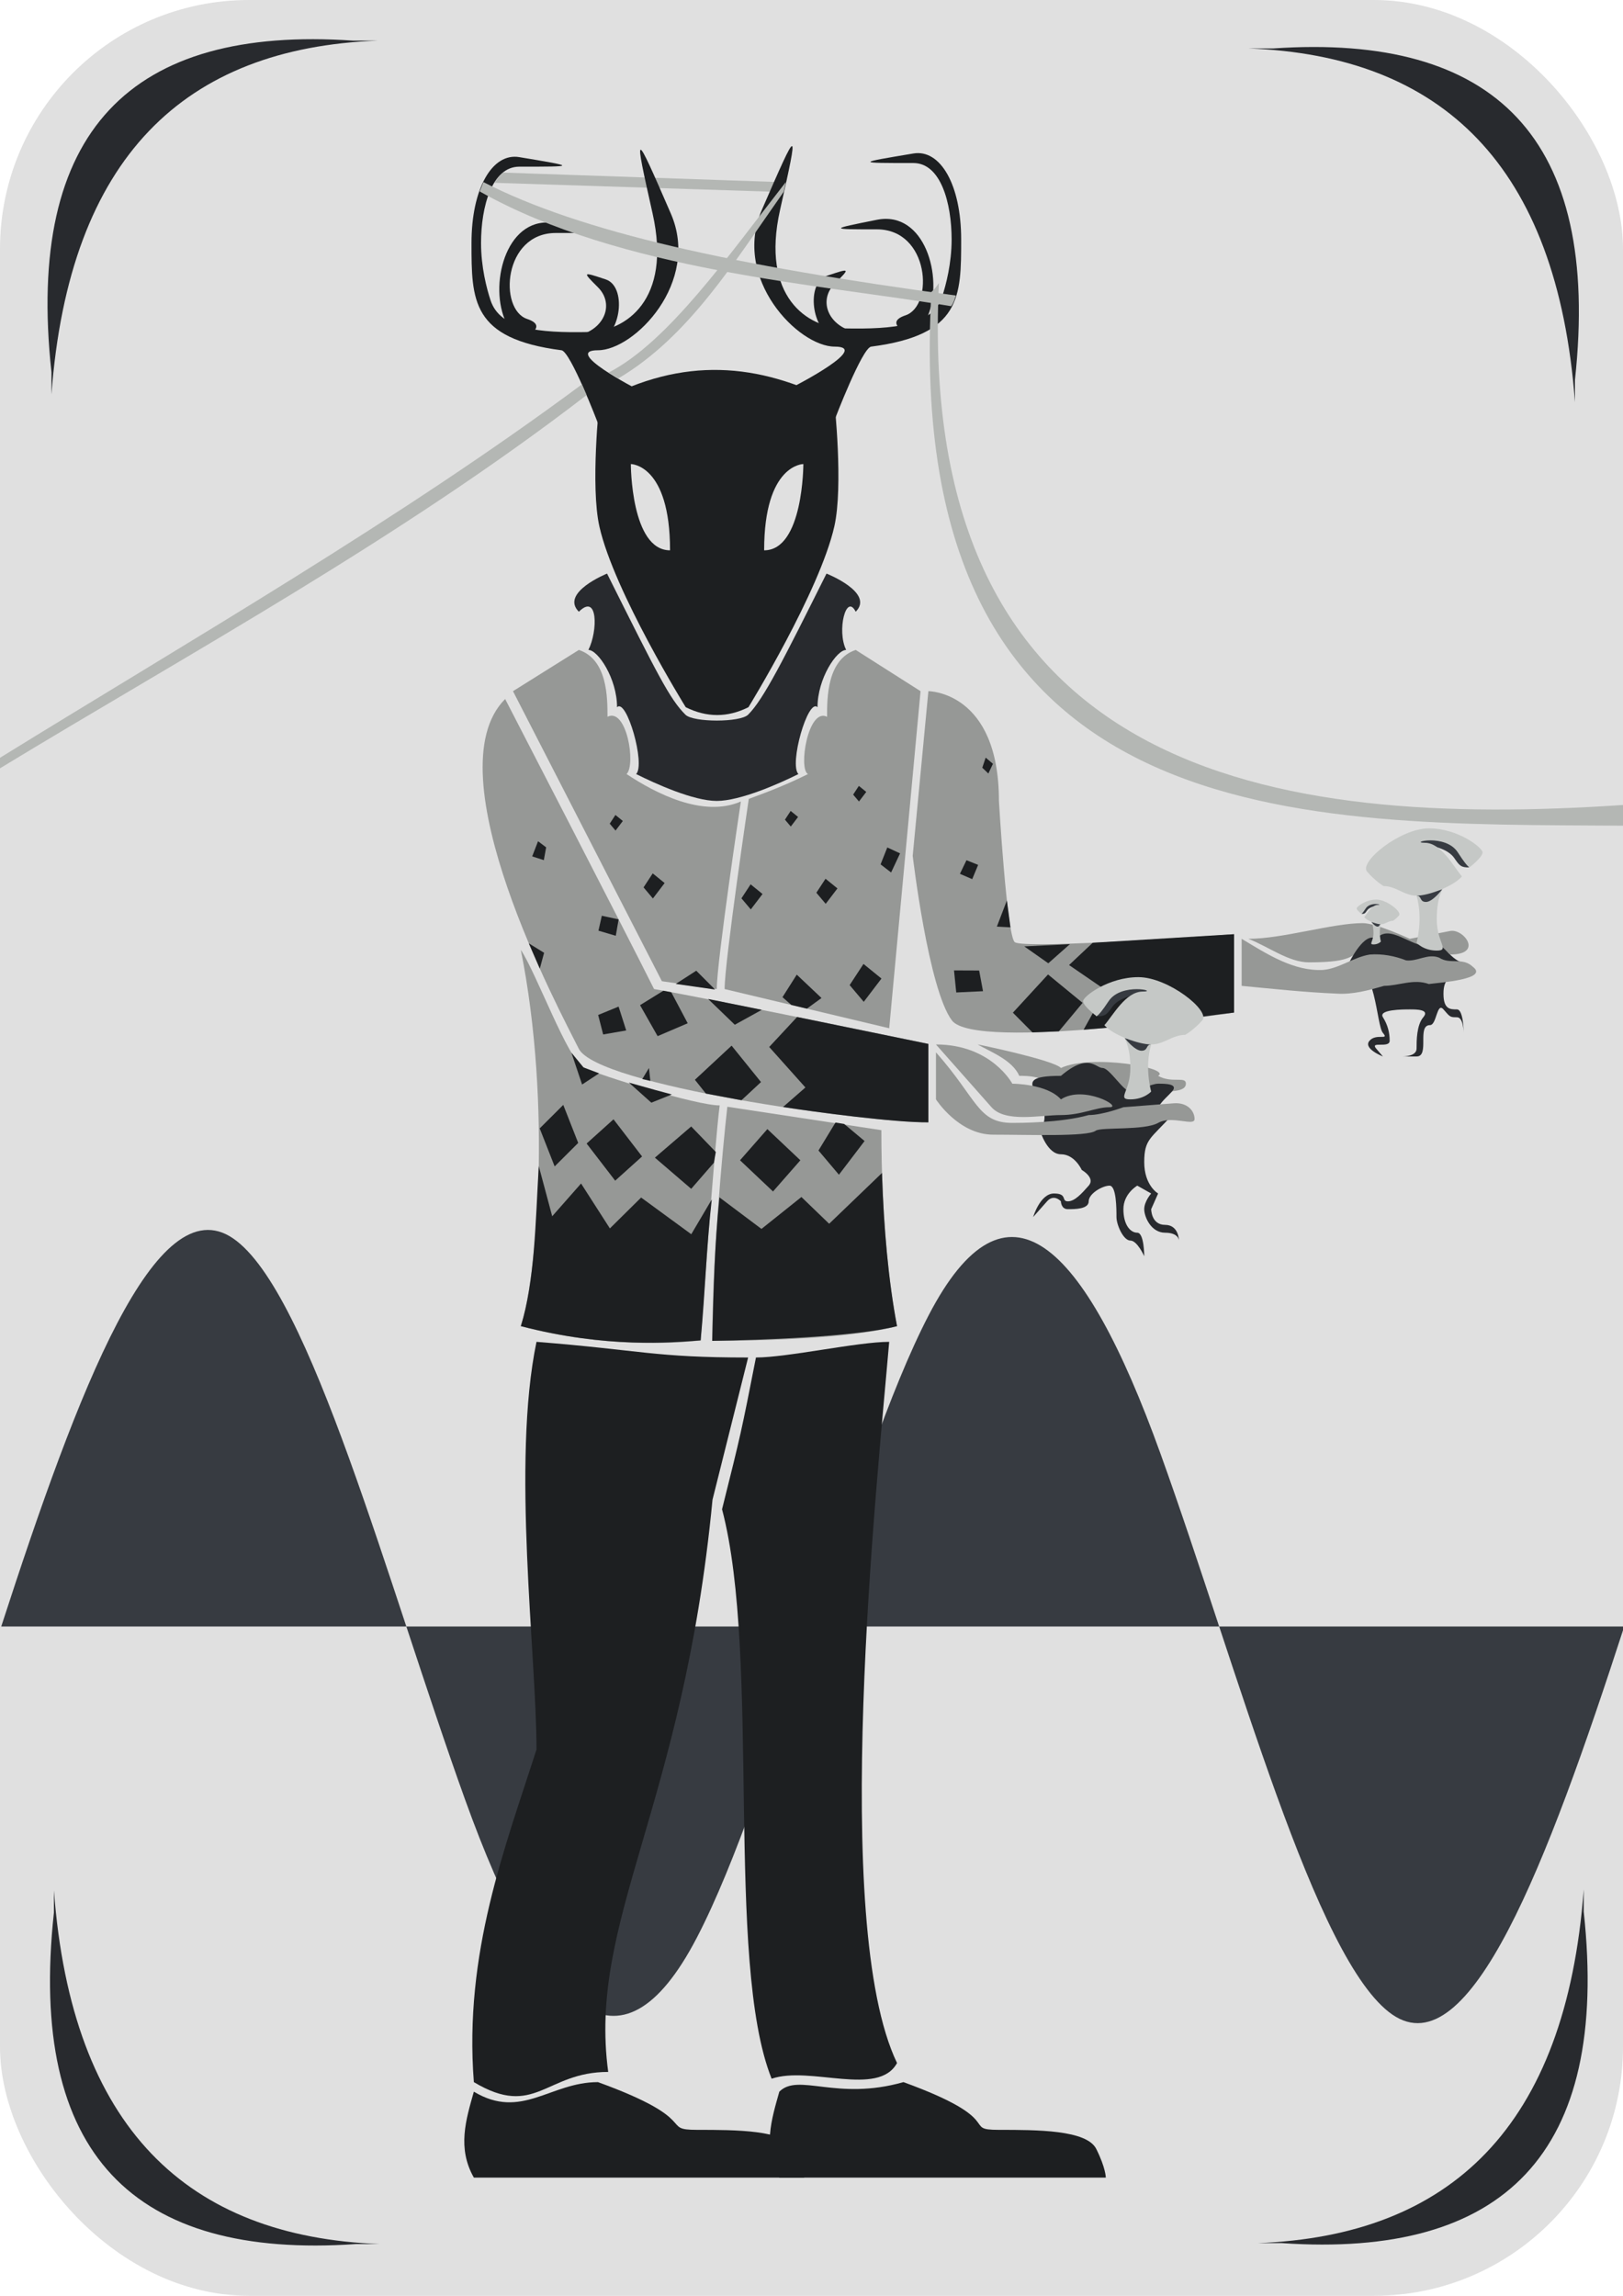 <?xml version="1.0" encoding="UTF-8" standalone="no"?>
<svg
   width="210mm"
   height="297mm"
   viewBox="0 0 210 297"
   version="1.1"
   id="svg8"
   inkscape:version="1.1 (c68e22c387, 2021-05-23)"
   sodipodi:docname="deer-portrait.svg"
   xmlns:inkscape="http://www.inkscape.org/namespaces/inkscape"
   xmlns:sodipodi="http://sodipodi.sourceforge.net/DTD/sodipodi-0.dtd"
   xmlns="http://www.w3.org/2000/svg"
   xmlns:svg="http://www.w3.org/2000/svg"
   xmlns:rdf="http://www.w3.org/1999/02/22-rdf-syntax-ns#"
   xmlns:cc="http://creativecommons.org/ns#"
   xmlns:dc="http://purl.org/dc/elements/1.1/">
  <defs
     id="defs2">
    <marker
       id="Arrow2Sstart"
       inkscape:isstock="true"
       inkscape:stockid="Arrow2Sstart"
       orient="auto"
       refX="0"
       refY="0"
       style="overflow:visible">
      <path
         d="M 8.72,4.03 -2.21,0.02 8.72,-4 c -1.75,2.37 -1.74,5.62 0,8.03 z"
         id="Arrow2SstartPath"
         style="fill:#000000;fill-opacity:1;stroke:#000000;stroke-opacity:1"
         transform="matrix(0.3,0,0,0.3,-0.69,0)" />
    </marker>
    <marker
       id="Arrow2Send"
       inkscape:isstock="true"
       inkscape:stockid="Arrow2Send"
       orient="auto"
       refX="0"
       refY="0"
       style="overflow:visible">
      <path
         d="M 8.72,4.03 -2.21,0.02 8.72,-4 c -1.75,2.37 -1.74,5.62 0,8.03 z"
         id="Arrow2SendPath"
         style="fill:#000000;fill-opacity:1;stroke:#000000;stroke-opacity:1"
         transform="matrix(-0.3,0,0,-0.3,0.69,0)" />
    </marker>
  </defs>
  <sodipodi:namedview
     id="base"
     pagecolor="#ffffff"
     bordercolor="#666666"
     borderopacity="1.0"
     inkscape:pageopacity="0.0"
     inkscape:pageshadow="2"
     inkscape:zoom="0.98994949"
     inkscape:cx="364.66507"
     inkscape:cy="571.74634"
     inkscape:document-units="pc"
     inkscape:current-layer="layer1"
     inkscape:document-rotation="0"
     showgrid="false"
     showguides="true"
     inkscape:guide-bbox="true"
     inkscape:snap-smooth-nodes="true"
     inkscape:snap-intersection-paths="true"
     inkscape:object-paths="true"
     inkscape:snap-midpoints="true"
     inkscape:window-width="1918"
     inkscape:window-height="1055"
     inkscape:window-x="0"
     inkscape:window-y="0"
     inkscape:window-maximized="1"
     inkscape:snap-nodes="true"
     inkscape:snap-others="true"
     inkscape:pagecheckerboard="0">
    <inkscape:grid
       type="xygrid"
       id="grid833"
       dotted="true" />
    <sodipodi:guide
       position="0,297"
       orientation="0,793.701"
       id="guide897" />
    <sodipodi:guide
       position="210,0"
       orientation="0,-793.701"
       id="guide901" />
    <sodipodi:guide
       position="0,0"
       orientation="-1122.52,0"
       id="guide903" />
  </sodipodi:namedview>
  <g
     inkscape:label="Layer 1"
     inkscape:groupmode="layer"
     id="layer1">
    <rect
       style="fill:#e0e0e0;fill-opacity:1;fill-rule:evenodd;stroke:none;stroke-width:0.265"
       id="rect5123"
       width="210"
       height="297"
       x="0"
       y="7.792882e-07"
       ry="32.219" />
    <path
       style="fill:#373b41;fill-opacity:1;fill-rule:evenodd;stroke:none;stroke-width:0.265"
       d="m 0.159,210.413 c 10,-30.817 20,-57.039 30,-50.208 10,6.83 20,44.775 30,72.553 10,27.777 20,37.112 30,17.919 10,-19.193 20,-61.292 30,-80.528 10,-19.236 20,-9.834 30,17.919 10,27.754 20,65.669 30,72.553 10,6.885 20,-19.391 30,-50.208"
       title="sin(2*x)"
       id="path8006"
       inkscape:transform-center-x="-104.45038"
       inkscape:transform-center-y="-1.02992" />
    <path
       style="fill:#b4b7b4;fill-opacity:1;stroke:none;stroke-width:0.247px;stroke-linecap:butt;stroke-linejoin:miter;stroke-opacity:1"
       d="m 65.108,22.327 35.73,1.229 -1.235,1.235 -35.61,-1.141 c 0.301,-0.474 0.633,-0.934 1.116,-1.323 z"
       id="path5113"
       sodipodi:nodetypes="ccccc" />
    <g
       id="g1112-4"
       transform="matrix(0.658,0,0,0.767,70.128,-2.34)">
      <path
         style="fill:#969896;fill-opacity:1;stroke:none;stroke-width:0.265px;stroke-linecap:butt;stroke-linejoin:miter;stroke-opacity:1"
         d="m 150.812,165.365 c 9.26,0 7.938,-1.323 11.906,-2.646 3.765,-1.255 5.292,0 7.938,1.323 2.646,-1.323 6.615,-1.323 7.938,0 6.615,0 2.61,-4.404 0,-3.969 l -7.938,1.323 c 0,0 -6.615,-2.646 -9.26,-2.646 -5.988,0 -15.718,2.646 -22.49,2.646 3.969,1.323 7.938,3.969 11.906,3.969 z"
         id="path1107-7"
         sodipodi:nodetypes="csccscscc" />
      <path
         style="fill:#282a2e;fill-opacity:1;stroke:none;stroke-width:0.265px;stroke-linecap:butt;stroke-linejoin:miter;stroke-opacity:1"
         d="m 158.75,165.365 c 0,0 2.99,-5.292 5.292,-3.969 2.638,-2.638 6.615,1.323 10.583,1.323 1.412,-2.445 3.969,2.646 6.615,2.646 -2.633,2.633 -3.969,2.646 -3.969,5.292 0,2.646 1.323,2.646 2.646,2.646 1.323,0 1.323,3.969 1.323,3.969 0,0 0,-2.646 -1.323,-2.646 -1.323,0 -1.323,0 -2.646,-1.323 -1.323,-1.323 -1.323,2.646 -2.646,2.646 -1.323,0 -1.323,1.323 -1.323,2.646 0,1.323 0,2.646 -1.323,2.646 h -2.646 c 0,0 2.646,0 2.646,-1.323 0,-1.323 0,-3.969 1.323,-5.292 1.323,-1.323 -1.323,-1.323 -2.646,-1.323 -1.323,0 -6.271,0 -5.292,1.323 0.979,1.323 1.323,2.646 1.323,3.969 0,1.323 -3.969,0 -2.646,1.323 l 1.323,1.323 c 0,0 -3.969,-1.323 -2.646,-2.646 1.323,-1.323 3.969,0 2.646,-1.323 -1.323,-1.323 -1.323,-11.906 -6.615,-11.906 z"
         id="path1161"
         sodipodi:nodetypes="ccccsscssssscsssssscssc" />
      <path
         id="path1143"
         style="fill:#969896;fill-opacity:1;stroke:none;stroke-width:0.265px;stroke-linecap:butt;stroke-linejoin:miter;stroke-opacity:1"
         d="m 137.583,161.396 c 4.974,2.566 10.239,5.508 16.013,5.247 3.228,-0.239 6.026,-2.173 9.191,-2.595 2.449,-0.157 4.854,0.225 7.138,0.988 2.214,0.222 4.284,-1.228 6.504,-0.458 2.124,1.208 4.607,-0.133 6.623,1.543 3.19,2.066 -6.343,2.65 -8.668,2.902 -2.984,-0.934 -5.87,0.293 -8.798,0.306 -3.058,0.758 -6.145,1.487 -9.324,1.31 -6.238,-0.218 -12.459,-0.799 -18.679,-1.307 z"
         sodipodi:nodetypes="ccccccccccc" />
      <g
         id="g1172-0"
         transform="matrix(-0.367,0,0,0.367,246.042,108.938)">
        <path
           style="fill:#373b41;fill-opacity:1;stroke:none;stroke-width:0.265px;stroke-linecap:butt;stroke-linejoin:miter;stroke-opacity:1"
           d="m 231.246,131.498 c -1.587,0 -1.852,-0.265 -2.91,-1.587 -1.058,-1.323 -3.704,-2.117 -5.821,-2.117 -2.117,0 -1.587,-1.323 -1.587,-1.323 h 7.938 z"
           id="path1197-0"
           sodipodi:nodetypes="cssccc" />
        <path
           style="fill:#c5c8c6;fill-opacity:1;stroke:none;stroke-width:0.265px;stroke-linecap:butt;stroke-linejoin:miter;stroke-opacity:1"
           d="m 220.927,136.26 c 1.323,3.969 0,7.938 0,7.938 0,0 1.323,1.323 3.969,1.323 2.646,0 0,-1.323 0,-5.292 0,-3.969 1.323,-5.292 1.323,-5.292 z"
           id="path1168-2" />
        <path
           style="fill:#373b41;fill-opacity:1;stroke:none;stroke-width:0.265px;stroke-linecap:butt;stroke-linejoin:miter;stroke-opacity:1"
           d="m 225.954,135.202 c 0,0 -1.852,2.117 -3.175,2.117 -1.323,0 -0.794,-1.058 -1.852,-1.058 z"
           id="path1199-3"
           sodipodi:nodetypes="cscc" />
        <path
           style="fill:#c5c8c6;fill-opacity:1;stroke:none;stroke-width:0.162px;stroke-linecap:butt;stroke-linejoin:miter;stroke-opacity:1"
           d="m 214.439,134.638 c 2.433,0 4.055,1.622 6.488,1.622 2.433,0 7.299,-1.622 8.921,-3.244 -1.652,-1.652 -4.055,-5.677 -7.299,-5.677 -3.244,0 4.055,-1.622 6.488,1.622 2.433,3.244 2.433,2.433 2.433,2.433 0,0 2.433,-1.622 2.433,-2.433 0,-0.811 -4.866,-4.055 -10.543,-4.055 -5.677,0 -13.787,5.677 -12.165,7.299 1.622,1.622 3.244,2.433 3.244,2.433 z"
           id="path1166-3" />
      </g>
      <g
         id="g1172"
         transform="translate(-48.948,17.859)">
        <path
           style="fill:#373b41;fill-opacity:1;stroke:none;stroke-width:0.265px;stroke-linecap:butt;stroke-linejoin:miter;stroke-opacity:1"
           d="m 231.246,131.498 c -1.587,0 -1.852,-0.265 -2.91,-1.587 -1.058,-1.323 -3.704,-2.117 -5.821,-2.117 -2.117,0 -1.587,-1.323 -1.587,-1.323 h 7.938 z"
           id="path1197"
           sodipodi:nodetypes="cssccc" />
        <path
           style="fill:#c5c8c6;fill-opacity:1;stroke:none;stroke-width:0.265px;stroke-linecap:butt;stroke-linejoin:miter;stroke-opacity:1"
           d="m 220.927,136.26 c 1.323,3.969 0,7.938 0,7.938 0,0 1.323,1.323 3.969,1.323 2.646,0 0,-1.323 0,-5.292 0,-3.969 1.323,-5.292 1.323,-5.292 z"
           id="path1168" />
        <path
           style="fill:#373b41;fill-opacity:1;stroke:none;stroke-width:0.265px;stroke-linecap:butt;stroke-linejoin:miter;stroke-opacity:1"
           d="m 225.954,135.202 c 0,0 -1.852,2.117 -3.175,2.117 -1.323,0 -0.794,-1.058 -1.852,-1.058 z"
           id="path1199"
           sodipodi:nodetypes="cscc" />
        <path
           style="fill:#c5c8c6;fill-opacity:1;stroke:none;stroke-width:0.162px;stroke-linecap:butt;stroke-linejoin:miter;stroke-opacity:1"
           d="m 214.439,134.638 c 2.433,0 4.055,1.622 6.488,1.622 2.433,0 7.299,-1.622 8.921,-3.244 -1.652,-1.652 -4.055,-5.677 -7.299,-5.677 -3.244,0 4.055,-1.622 6.488,1.622 2.433,3.244 2.433,2.433 2.433,2.433 0,0 2.433,-1.622 2.433,-2.433 0,-0.811 -4.866,-4.055 -10.543,-4.055 -5.677,0 -13.787,5.677 -12.165,7.299 1.622,1.622 3.244,2.433 3.244,2.433 z"
           id="path1166" />
      </g>
    </g>
    <path
       style="fill:#282a2e;fill-opacity:1;stroke:none;stroke-width:0.203px;stroke-linecap:butt;stroke-linejoin:miter;stroke-opacity:1"
       d="m 78.545,74.203 c 0,0 -6.117,2.465 -3.646,4.935 2.47,-2.47 2.47,2.47 1.235,4.941 1.235,0 3.706,3.706 3.706,7.411 1.235,-1.235 3.706,7.411 2.47,8.646 2.47,1.235 7.391,3.476 10.433,3.476 3.042,0 8.095,-2.241 10.565,-3.476 -1.235,-1.235 1.235,-9.881 2.47,-8.646 0,-3.706 2.47,-7.411 3.706,-7.411 -1.235,-2.47 0,-7.411 1.235,-4.941 2.47,-2.47 -3.778,-4.935 -3.778,-4.935 -5.54,11.079 -8.113,16.226 -10.141,18.254 -1.014,1.014 -7.099,1.014 -8.113,0 -2.028,-2.028 -3.549,-5.071 -10.141,-18.254 z"
       id="path1087"
       sodipodi:nodetypes="cccccscccccssc" />
    <g
       id="g1074"
       inkscape:label="antlerr"
       transform="matrix(0.767,0,0,0.767,16.684,11.328)">
      <path
         style="fill:#1d1f21;fill-opacity:1;stroke:none;stroke-width:0.265px;stroke-linecap:butt;stroke-linejoin:miter;stroke-opacity:1"
         d="m 121.708,41.01 c -3.969,-1.323 -5.292,-5.292 -2.646,-7.938 2.646,-2.646 2.646,-2.646 -1.323,-1.323 -3.55,1.183 -2.646,9.26 1.323,10.583 3.969,1.323 2.646,-1.323 2.646,-1.323 z"
         id="path969"
         sodipodi:nodetypes="csssc" />
      <path
         style="fill:#1d1f21;fill-opacity:1;stroke:none;stroke-width:0.265px;stroke-linecap:butt;stroke-linejoin:miter;stroke-opacity:1"
         d="m 131.956,41.795 c 0,0 -4.92,-2.056 -0.952,-3.379 4.834,-1.611 4.041,-14.502 -4.834,-14.502 -8.056,0 -8.056,0 0,-1.611 8.056,-1.611 11.279,9.668 8.62,16.174 -0.624,1.527 -2.834,3.318 -2.834,3.318 z"
         id="path952-3"
         sodipodi:nodetypes="cssssc" />
      <path
         style="fill:#1d1f21;fill-opacity:1;stroke:none;stroke-width:0.307px;stroke-linecap:butt;stroke-linejoin:miter;stroke-opacity:1"
         d="m 112.448,50.271 c 0,0 12.763,-6.577 6.615,-6.577 -6.148,0 -17.333,-11.465 -12.297,-23.057 6.235,-14.354 6.289,-14.342 3.074,0 -3.284,14.649 4.613,19.853 10.76,19.983 8.573,0.18 14.959,-0.499 16.571,-5.333 0.656,-1.967 1.611,-5.624 1.611,-9.668 0,-6.148 -1.834,-12.89 -6.445,-12.89 -9.668,0 -9.668,0 0,-1.611 4.549,-0.758 8.056,5.279 8.056,14.502 0,9.668 0,16.113 -15.182,18.075 -1.524,0.197 -6.148,12.297 -6.148,12.297 z"
         id="path905-1"
         sodipodi:nodetypes="csssssssssscc" />
    </g>
    <g
       id="g990"
       inkscape:label="mask"
       transform="matrix(0.767,0,0,0.767,16.684,11.328)">
      <path
         id="path986-3"
         style="fill:#1d1f21;fill-opacity:1;fill-rule:evenodd;stroke:none;stroke-width:0.265px;stroke-linecap:butt;stroke-linejoin:miter;stroke-opacity:1"
         d="m 84.667,63.5 c 0,0 6.615,0 6.615,14.552 -6.615,0 -6.615,-14.552 -6.615,-14.552 z m 29.104,0 c 0,0 -6.615,0 -6.615,14.552 6.615,0 6.615,-14.552 6.615,-14.552 z M 79.375,74.083 c 2.487,10.964 14.552,30.427 14.552,30.427 3.512,1.75 7.04,1.778 10.583,0 0,0 12.014,-19.527 14.49,-30.51 1.539,-6.829 0,-21 0,-21 -12.827,-6.55 -25.42,-7.733 -39.625,-0.083 0,0 -1.561,14.286 0,21.167 z" />
    </g>
    <path
       style="fill:#969896;fill-opacity:1;stroke:none;stroke-width:0.238px;stroke-linecap:butt;stroke-linejoin:miter;stroke-opacity:1"
       d="m 65.362,90.429 c -9.524,9.524 7.143,40.476 9.524,45.238 2.381,4.762 36.905,9.524 45.238,9.524 v -10.141 c 0,0 -27.161,-5.644 -35.494,-7.099 C 80.794,120.279 65.362,90.429 65.362,90.429 Z"
       id="path1090"
       sodipodi:nodetypes="cscccc" />
    <path
       style="fill:#969896;fill-opacity:1;stroke:none;stroke-width:0.203px;stroke-linecap:butt;stroke-linejoin:miter;stroke-opacity:1"
       d="m 120.124,89.415 c 0,0 9.127,0 9.127,14.198 0,0 1.014,17.24 2.028,18.254 1.014,1.014 28.395,-1.014 28.395,-1.014 v 10.141 c 0,0 -33.466,5.071 -36.508,1.014 -3.042,-4.056 -5.071,-21.296 -5.071,-21.296 z"
       id="path1096"
       sodipodi:nodetypes="cszccscc" />
    <path
       style="fill:#969896;fill-opacity:1;stroke:none;stroke-width:0.203px;stroke-linecap:butt;stroke-linejoin:miter;stroke-opacity:1"
       d="m 67.39,122.881 c 4.056,20.282 2.028,42.593 -2e-6,48.678 12.445,3.335 23.267,1.843 23.267,1.843 0,0 1.809,-25.517 2.463,-30.399 -3.042,1e-5 -15.589,-3.896 -17.617,-4.91 -2.028,-1.014 -6.085,-12.169 -8.113,-15.212 z"
       id="path2196"
       sodipodi:nodetypes="ccccsc" />
    <path
       style="fill:#969896;fill-opacity:1;stroke:none;stroke-width:0.203px;stroke-linecap:butt;stroke-linejoin:miter;stroke-opacity:1"
       d="m 114.039,146.205 c 0,11.155 1.014,20.282 2.028,25.353 -7.342,1.967 -22.9,1.901 -23.914,1.901 0.011,-10.131 1.282,-24.324 1.959,-30.283 z"
       id="path2198"
       sodipodi:nodetypes="ccccc" />
    <path
       style="fill:#969896;fill-opacity:1;stroke:none;stroke-width:0.203px;stroke-linecap:butt;stroke-linejoin:miter;stroke-opacity:1"
       d="m 74.899,84.079 -8.523,5.336 19.268,37.522 7.099,1.014 c 0,-3.568 3.118,-24.265 3.118,-24.265 -4.905,2.132 -11.081,-1.08 -14.787,-3.55 1.235,-1.235 0,-8.646 -2.47,-7.411 0,-2.47 0,-7.411 -3.706,-8.646 z"
       id="path2200"
       sodipodi:nodetypes="cccccccc" />
    <path
       style="fill:#969896;fill-opacity:1;stroke:none;stroke-width:0.203px;stroke-linecap:butt;stroke-linejoin:miter;stroke-opacity:1"
       d="m 110.719,84.079 8.391,5.336 -4.056,43.607 -21.296,-5.071 c 0,-3.568 3.128,-24.603 3.128,-24.603 2.717,-0.988 5.188,-1.976 7.658,-3.211 -1.264,-0.632 0,-8.646 2.47,-7.411 0,-2.47 0,-7.411 3.706,-8.646 z"
       id="path2200-6"
       sodipodi:nodetypes="cccccccc" />
    <path
       id="path2219"
       style="fill:#1d1f21;fill-opacity:1;stroke:none;stroke-width:0.203px;stroke-linecap:butt;stroke-linejoin:miter;stroke-opacity:1"
       d="m 69.418,173.587 c -3.255,15.584 10e-7,40.565 10e-7,52.734 -4.056,12.68 -9.409,26.3 -8.106,43.035 7.939,4.75 9.27,-1.32 17.383,-1.32 -2.645,-19.647 9.681,-34.109 13.496,-74.025 l 4.608,-18.395 c -12.169,0 -13.591,-0.928 -27.381,-2.028 z"
       sodipodi:nodetypes="ccccccc" />
    <path
       id="path2221"
       style="fill:#1d1f21;fill-opacity:1;stroke:none;stroke-width:0.203px;stroke-linecap:butt;stroke-linejoin:miter;stroke-opacity:1"
       d="m 97.813,175.615 c 4.056,0 13.183,-2.028 17.24,-2.028 -1.589,18.535 -7.659,75.237 1.014,93.299 -2.442,4.444 -11.221,0.333 -16.226,2.028 -6.085,-15.212 -1.345,-54.4 -6.415,-73.668 2.47,-9.881 2.47,-9.881 4.387,-19.63 z"
       sodipodi:nodetypes="cccccc" />
    <path
       style="fill:#1d1f21;fill-opacity:1;stroke:none;stroke-width:0.247px;stroke-linecap:butt;stroke-linejoin:miter;stroke-opacity:1"
       d="m 116.895,269.355 c 13.587,4.941 7.411,6.176 12.352,6.176 4.941,0 11.364,0 12.599,2.47 1.235,2.47 1.235,3.706 1.235,3.706 h -42.243 c -2.17,-3.819 -1.035,-7.465 0,-11.117 2.47,-2.47 7.411,1.235 16.057,-1.235 z"
       id="path2238"
       sodipodi:nodetypes="csscccc" />
    <path
       style="fill:#1d1f21;fill-opacity:1;stroke:none;stroke-width:0.247px;stroke-linecap:butt;stroke-linejoin:miter;stroke-opacity:1"
       d="m 77.369,269.355 c 13.587,4.941 7.905,6.176 12.846,6.176 4.941,0 11.364,0 12.599,2.47 1.235,2.47 1.235,3.706 1.235,3.706 H 61.312 c -2.17,-3.819 -1.035,-7.465 0,-11.117 6.176,3.706 9.881,-1.235 16.057,-1.235 z"
       id="path2238-8"
       sodipodi:nodetypes="csscccc" />
    <path
       style="fill:#1d1f21;fill-opacity:1;stroke:none;stroke-width:0.247px;stroke-linecap:butt;stroke-linejoin:miter;stroke-opacity:1"
       d="m 69.833,145.976 3.048,-3.039 1.933,4.919 -3.048,3.039 z"
       id="path2324" />
    <path
       style="fill:#1d1f21;fill-opacity:1;stroke:none;stroke-width:0.247px;stroke-linecap:butt;stroke-linejoin:miter;stroke-opacity:1"
       d="m 75.902,147.934 3.48,-3.133 3.696,4.806 -3.48,3.133 z"
       id="path2326" />
    <path
       style="fill:#1d1f21;fill-opacity:1;stroke:none;stroke-width:0.247px;stroke-linecap:butt;stroke-linejoin:miter;stroke-opacity:1"
       d="m 84.736,149.761 4.698,-4.034 3.183,3.3 -0.243,1.385 -2.94,3.382 z"
       id="path2328"
       sodipodi:nodetypes="cccccc" />
    <path
       style="fill:#1d1f21;fill-opacity:1;stroke:none;stroke-width:0.247px;stroke-linecap:butt;stroke-linejoin:miter;stroke-opacity:1"
       d="m 95.75,150.101 3.54,-4.034 4.27,4.034 -3.54,4.034 z"
       id="path2330"
       sodipodi:nodetypes="ccccc" />
    <path
       style="fill:#1d1f21;fill-opacity:1;stroke:none;stroke-width:0.247px;stroke-linecap:butt;stroke-linejoin:miter;stroke-opacity:1"
       d="m 105.903,148.836 2.201,-3.619 1.126,0.188 2.637,2.205 -3.319,4.359 z"
       id="path2332"
       sodipodi:nodetypes="cccccc" />
    <path
       style="fill:#1d1f21;fill-opacity:1;stroke:none;stroke-width:0.196px;stroke-linecap:butt;stroke-linejoin:miter;stroke-opacity:1"
       d="m 73.933,136.179 1.57,1.913 2.017,0.76 -2.204,1.448 z"
       id="path2324-5"
       sodipodi:nodetypes="ccccc" />
    <path
       style="fill:#1d1f21;fill-opacity:1;stroke:none;stroke-width:0.187px;stroke-linecap:butt;stroke-linejoin:miter;stroke-opacity:1"
       d="m 81.371,140.05 c 3.568,1 3.581,1.012 5.556,1.536 l -2.654,1.061 z"
       id="path2326-3"
       sodipodi:nodetypes="cccc" />
    <path
       style="fill:#1d1f21;fill-opacity:1;stroke:none;stroke-width:0.177px;stroke-linecap:butt;stroke-linejoin:miter;stroke-opacity:1"
       d="m 87.437,127.286 2.651,-1.71 2.434,2.437 -2.542,-0.363 z"
       id="path2328-1"
       sodipodi:nodetypes="ccccc" />
    <path
       style="fill:#1d1f21;fill-opacity:1;stroke:none;stroke-width:0.185px;stroke-linecap:butt;stroke-linejoin:miter;stroke-opacity:1"
       d="m 101.245,129.001 1.848,-2.916 3.2,3.024 -1.889,1.378 -2.007,-0.478 z"
       id="path2330-5"
       sodipodi:nodetypes="cccccc" />
    <path
       style="fill:#1d1f21;fill-opacity:1;stroke:none;stroke-width:0.171px;stroke-linecap:butt;stroke-linejoin:miter;stroke-opacity:1"
       d="m 109.935,127.438 1.791,-2.736 2.327,1.889 -2.292,3.01 z"
       id="path2332-3"
       sodipodi:nodetypes="ccccc" />
    <path
       style="fill:#1d1f21;fill-opacity:1;stroke:none;stroke-width:0.113px;stroke-linecap:butt;stroke-linejoin:miter;stroke-opacity:1"
       d="m 105.628,115.492 1.187,-1.812 1.541,1.251 -1.518,1.994 z"
       id="path2332-3-8"
       sodipodi:nodetypes="ccccc" />
    <path
       style="fill:#1d1f21;fill-opacity:1;stroke:none;stroke-width:0.113px;stroke-linecap:butt;stroke-linejoin:miter;stroke-opacity:1"
       d="m 95.935,116.214 1.187,-1.812 1.541,1.251 -1.518,1.994 z"
       id="path2332-3-8-4"
       sodipodi:nodetypes="ccccc" />
    <path
       style="fill:#1d1f21;fill-opacity:1;stroke:none;stroke-width:0.113px;stroke-linecap:butt;stroke-linejoin:miter;stroke-opacity:1"
       d="m 113.938,111.82 0.869,-2.187 1.652,0.764 -1.158,2.473 z"
       id="path2332-3-8-0"
       sodipodi:nodetypes="ccccc" />
    <path
       style="fill:#1d1f21;fill-opacity:1;stroke:none;stroke-width:0.113px;stroke-linecap:butt;stroke-linejoin:miter;stroke-opacity:1"
       d="m 83.269,114.798 1.187,-1.812 1.541,1.251 -1.518,1.994 z"
       id="path2332-3-8-45"
       sodipodi:nodetypes="ccccc" />
    <path
       style="fill:#1d1f21;fill-opacity:1;stroke:none;stroke-width:0.07px;stroke-linecap:butt;stroke-linejoin:miter;stroke-opacity:1"
       d="m 78.891,106.557 0.738,-1.127 0.959,0.778 -0.944,1.24 z"
       id="path2332-3-8-2"
       sodipodi:nodetypes="ccccc" />
    <path
       style="fill:#1d1f21;fill-opacity:1;stroke:none;stroke-width:0.07px;stroke-linecap:butt;stroke-linejoin:miter;stroke-opacity:1"
       d="m 101.566,106.036 0.738,-1.127 0.959,0.778 -0.944,1.24 z"
       id="path2332-3-8-2-6"
       sodipodi:nodetypes="ccccc" />
    <path
       style="fill:#1d1f21;fill-opacity:1;stroke:none;stroke-width:0.07px;stroke-linecap:butt;stroke-linejoin:miter;stroke-opacity:1"
       d="m 110.389,102.796 0.738,-1.127 0.959,0.778 -0.944,1.24 z"
       id="path2332-3-8-2-9"
       sodipodi:nodetypes="ccccc" />
    <path
       style="fill:#1d1f21;stroke:none;stroke-width:0.247px;stroke-linecap:butt;stroke-linejoin:miter;stroke-opacity:1"
       d="M 67.39,171.558 C 69.196,165.769 69.284,158.127 69.71,150.85 l 1.74,6.493 3.733,-4.237 3.729,5.809 4.043,-3.994 6.488,4.747 2.652,-4.497 c -0.698,6.141 -0.834,11.767 -1.438,18.23 -3.839,0.287 -12.16,1.041 -23.267,-1.843 z"
       id="path2444"
       sodipodi:nodetypes="cccccccccc" />
    <path
       style="fill:#1d1f21;stroke:none;stroke-width:0.247px;stroke-linecap:butt;stroke-linejoin:miter;stroke-opacity:1"
       d="m 92.153,173.46 c 0.229,-7.982 0.27,-11.628 0.931,-18.564 l 5.443,4.085 5.167,-4.129 3.59,3.46 6.839,-6.571 c 0.226,7.215 0.828,13.887 1.944,19.818 -5.279,1.369 -17.773,1.81 -23.914,1.901 z"
       id="path2446"
       sodipodi:nodetypes="cccccccc" />
    <path
       style="fill:#1d1f21;stroke:none;stroke-width:0.247px;stroke-linecap:butt;stroke-linejoin:miter;stroke-opacity:1"
       d="m 120.124,145.191 c -4.338,0.051 -14.619,-1.334 -18.813,-1.977 l 2.901,-2.532 -4.684,-5.238 3.606,-3.879 16.991,3.485 z"
       id="path2448"
       sodipodi:nodetypes="ccccccc" />
    <path
       style="fill:#1d1f21;stroke:none;stroke-width:0.247px;stroke-linecap:butt;stroke-linejoin:miter;stroke-opacity:1"
       d="m 98.465,139.981 -3.804,-4.71 -4.748,4.416 1.424,1.783 4.603,0.864 z"
       id="path2450"
       sodipodi:nodetypes="cccccc" />
    <path
       style="fill:#1d1f21;stroke:none;stroke-width:0.247px;stroke-linecap:butt;stroke-linejoin:miter;stroke-opacity:1"
       d="m 98.57,130.636 -3.495,1.931 -3.449,-3.332 z"
       id="path2452"
       sodipodi:nodetypes="cccc" />
    <path
       style="fill:#1d1f21;stroke:none;stroke-width:0.247px;stroke-linecap:butt;stroke-linejoin:miter;stroke-opacity:1"
       d="m 88.982,132.375 -2.126,-4.01 -1.021,-0.198 -3.02,1.865 2.274,4.009 z"
       id="path2454"
       sodipodi:nodetypes="cccccc" />
    <path
       style="fill:#1d1f21;stroke:none;stroke-width:0.247px;stroke-linecap:butt;stroke-linejoin:miter;stroke-opacity:1"
       d="m 84.147,139.829 -1.041,-0.233 0.864,-1.432 z"
       id="path2456"
       sodipodi:nodetypes="cccc" />
    <path
       style="fill:#1d1f21;stroke:none;stroke-width:0.247px;stroke-linecap:butt;stroke-linejoin:miter;stroke-opacity:1"
       d="m 81.024,133.305 -0.984,-3.086 -2.645,1.083 0.649,2.522 z"
       id="path2458" />
    <path
       style="fill:#1d1f21;stroke:none;stroke-width:0.247px;stroke-linecap:butt;stroke-linejoin:miter;stroke-opacity:1"
       d="m 77.869,118.468 2.175,0.469 -0.368,2.122 -2.242,-0.662 z"
       id="path2460" />
    <path
       style="fill:#1d1f21;stroke:none;stroke-width:0.247px;stroke-linecap:butt;stroke-linejoin:miter;stroke-opacity:1"
       d="m 68.427,122.041 1.974,1.219 -0.554,2.045 z"
       id="path2462" />
    <path
       style="fill:#1d1f21;stroke:none;stroke-width:0.247px;stroke-linecap:butt;stroke-linejoin:miter;stroke-opacity:1"
       d="m 69.618,108.828 -0.759,1.961 1.508,0.483 0.299,-1.654 z"
       id="path2464" />
    <path
       style="fill:#1d1f21;stroke:none;stroke-width:0.247px;stroke-linecap:butt;stroke-linejoin:miter;stroke-opacity:1"
       d="m 159.674,130.994 v -10.141 l -18.287,1.11 -3.062,2.882 4.729,3.241 -2.849,5.128 c 10.966,-0.861 12.98,-1.48 19.469,-2.219 z"
       id="path2466"
       sodipodi:nodetypes="ccccccc" />
    <path
       style="fill:#1d1f21;stroke:none;stroke-width:0.247px;stroke-linecap:butt;stroke-linejoin:miter;stroke-opacity:1"
       d="m 135.604,126.062 4.472,3.672 -3.07,3.688 -3.415,0.137 -2.534,-2.552 z"
       id="path2468"
       sodipodi:nodetypes="cccccc" />
    <g
       id="g1112"
       transform="matrix(0.679,0,0,0.767,28.584,11.328)">
      <path
         style="fill:#969896;fill-opacity:1;stroke:none;stroke-width:0.265px;stroke-linecap:butt;stroke-linejoin:miter;stroke-opacity:1"
         d="m 178.594,169.333 c 2.646,0 5.292,0 5.292,-1.323 0,-1.323 -2.646,1e-5 -5.292,-1.323 2.646,-1.323 -12.81,-3.71 -18.521,-1.323 -1.323,-1.323 -15.845,-3.994 -15.875,-3.969 2.646,1.323 6.615,2.646 7.938,5.292 1.323,0 5.213,-0.079 7.937,2.646 2.646,-2.646 9.26,0 11.906,1.323"
         id="path1102"
         sodipodi:nodetypes="cscccccc" />
      <path
         style="fill:#282a2e;fill-opacity:1;stroke:none;stroke-width:0.265px;stroke-linecap:butt;stroke-linejoin:miter;stroke-opacity:1"
         d="m 181.24,173.302 c -3.969,3.969 -5.292,3.969 -5.292,7.938 0,3.969 2.646,5.292 2.646,5.292 l -1.323,2.646 c 0,0 0,2.646 2.646,2.646 2.646,0 2.646,2.646 2.646,2.646 0,0 0,-1.323 -2.646,-1.323 -2.646,0 -3.969,-2.646 -3.969,-3.969 0,-1.323 1.323,-2.646 1.323,-2.646 l -2.646,-1.323 c 0,0 -2.646,1.323 -2.646,3.969 0,2.646 1.323,3.969 2.646,3.969 1.323,0 1.323,3.969 1.323,3.969 0,0 -1.323,-2.646 -2.646,-2.646 -1.323,0 -2.646,-2.646 -2.646,-3.969 0,-1.323 0,-5.292 -1.323,-5.292 -1.323,0 -3.969,1.323 -3.969,2.646 0,1.323 -2.646,1.323 -3.969,1.323 -1.323,0 -1.323,-1.323 -1.323,-1.323 0,0 -1.323,-1.323 -2.646,0 L 154.781,190.5 c 0,0 1.323,-3.969 3.969,-3.969 2.646,0 1.323,1.323 2.646,1.323 1.323,0 2.646,-1.323 3.969,-2.646 1.323,-1.323 -1.323,-2.646 -1.323,-2.646 0,0 -1.323,-2.646 -3.969,-2.646 -2.646,0 -3.969,-3.969 -3.969,-3.969 3.969,-5.292 -7.938,-9.26 3.969,-9.26 5.292,-3.969 6.615,-1.323 7.938,-1.323 1.323,0 3.969,3.969 5.292,3.969 1.323,0 3.969,-1.323 5.292,-1.323 1.323,0 3.969,0 2.646,1.323 -1.323,1.323 -5.292,3.969 0,3.969 z"
         id="path1104"
         sodipodi:nodetypes="csccscssccsscssssscscssscsccssssc" />
      <path
         style="fill:#969896;fill-opacity:1;stroke:none;stroke-width:0.265px;stroke-linecap:butt;stroke-linejoin:miter;stroke-opacity:1"
         d="m 136.26,161.396 c 10.583,0 14.552,6.615 14.552,6.615 0,0 6.615,0 9.26,2.646 4.304,-2.485 11.906,1.323 9.26,1.323 -2.646,0 -5.292,1.323 -9.26,1.323 -3.969,0 -10.583,1.323 -13.229,-1.323 -2.646,-2.646 -10.583,-10.583 -10.583,-10.583 z"
         id="path1098" />
      <path
         style="fill:#969896;fill-opacity:1;stroke:none;stroke-width:0.265px;stroke-linecap:butt;stroke-linejoin:miter;stroke-opacity:1"
         d="m 136.26,162.719 v 7.938 c 0,0 4.299,5.953 10.914,5.953 6.615,0 17.956,0.376 19.513,-0.661 0.992,-0.661 9.26,0 11.906,-1.323 2.646,-1.323 6.945,0.661 6.945,-0.661 0,-1.323 -1.329,-2.828 -3.969,-2.646 l -9.591,0.661 c 0,0 -3.969,1.323 -6.615,1.323 -5.292,1.323 -13.229,1.323 -14.552,1.323 -6.61,-8.9e-4 -6.615,-3.969 -14.552,-11.906 z"
         id="path1107"
         sodipodi:nodetypes="ccsssssccsc" />
      <g
         id="g1172-9"
         transform="matrix(-1,0,0,1,398.198,25.135)">
        <path
           style="fill:#373b41;fill-opacity:1;stroke:none;stroke-width:0.265px;stroke-linecap:butt;stroke-linejoin:miter;stroke-opacity:1"
           d="m 231.246,131.498 c -1.587,0 -1.852,-0.265 -2.91,-1.587 -1.058,-1.323 -3.704,-2.117 -5.821,-2.117 -2.117,0 -1.587,-1.323 -1.587,-1.323 h 7.938 z"
           id="path1197-2"
           sodipodi:nodetypes="cssccc" />
        <path
           style="fill:#c5c8c6;fill-opacity:1;stroke:none;stroke-width:0.265px;stroke-linecap:butt;stroke-linejoin:miter;stroke-opacity:1"
           d="m 220.927,136.26 c 1.323,3.969 0,7.938 0,7.938 0,0 1.323,1.323 3.969,1.323 2.646,0 0,-1.323 0,-5.292 0,-3.969 1.323,-5.292 1.323,-5.292 z"
           id="path1168-3" />
        <path
           style="fill:#373b41;fill-opacity:1;stroke:none;stroke-width:0.265px;stroke-linecap:butt;stroke-linejoin:miter;stroke-opacity:1"
           d="m 225.954,135.202 c 0,0 -1.852,2.117 -3.175,2.117 -1.323,0 -0.794,-1.058 -1.852,-1.058 z"
           id="path1199-2"
           sodipodi:nodetypes="cscc" />
        <path
           style="fill:#c5c8c6;fill-opacity:1;stroke:none;stroke-width:0.162px;stroke-linecap:butt;stroke-linejoin:miter;stroke-opacity:1"
           d="m 214.439,134.638 c 2.433,0 4.055,1.622 6.488,1.622 2.433,0 7.299,-1.622 8.921,-3.244 -1.652,-1.652 -4.055,-5.677 -7.299,-5.677 -3.244,0 4.055,-1.622 6.488,1.622 2.433,3.244 2.433,2.433 2.433,2.433 0,0 2.433,-1.622 2.433,-2.433 0,-0.811 -4.866,-4.055 -10.543,-4.055 -5.677,0 -13.787,5.677 -12.165,7.299 1.622,1.622 3.244,2.433 3.244,2.433 z"
           id="path1166-9" />
      </g>
    </g>
    <path
       style="fill:#1d1f21;stroke:none;stroke-width:0.247px;stroke-linecap:butt;stroke-linejoin:miter;stroke-opacity:1"
       d="m 138.441,122.135 -2.802,2.482 -3.105,-2.184 z"
       id="path2470"
       sodipodi:nodetypes="cccc" />
    <path
       style="fill:#1d1f21;stroke:none;stroke-width:0.247px;stroke-linecap:butt;stroke-linejoin:miter;stroke-opacity:1"
       d="m 123.44,125.539 3.254,0.013 0.497,2.676 -3.463,0.163 z"
       id="path2476" />
    <path
       style="fill:#1d1f21;stroke:none;stroke-width:0.247px;stroke-linecap:butt;stroke-linejoin:miter;stroke-opacity:1"
       d="m 130.743,119.968 -1.759,-0.096 1.298,-3.382 z"
       id="path2478" />
    <path
       style="fill:#1d1f21;stroke:none;stroke-width:0.247px;stroke-linecap:butt;stroke-linejoin:miter;stroke-opacity:1"
       d="m 125.053,111.282 -0.849,1.762 1.591,0.687 0.766,-1.843 z"
       id="path2480" />
    <path
       style="fill:#1d1f21;stroke:none;stroke-width:0.247px;stroke-linecap:butt;stroke-linejoin:miter;stroke-opacity:1"
       d="m 127.536,98.013 -0.439,1.303 0.786,0.753 0.595,-1.26 z"
       id="path2482" />
    <g
       id="g1074-5"
       inkscape:label="antlerr"
       transform="matrix(-0.767,0,0,0.767,168.688,11.798)">
      <path
         style="fill:#1d1f21;fill-opacity:1;stroke:none;stroke-width:0.265px;stroke-linecap:butt;stroke-linejoin:miter;stroke-opacity:1"
         d="m 121.708,41.01 c -3.969,-1.323 -5.292,-5.292 -2.646,-7.938 2.646,-2.646 2.646,-2.646 -1.323,-1.323 -3.55,1.183 -2.646,9.26 1.323,10.583 3.969,1.323 2.646,-1.323 2.646,-1.323 z"
         id="path969-3"
         sodipodi:nodetypes="csssc" />
      <path
         style="fill:#1d1f21;fill-opacity:1;stroke:none;stroke-width:0.265px;stroke-linecap:butt;stroke-linejoin:miter;stroke-opacity:1"
         d="m 131.956,41.795 c 0,0 -4.92,-2.056 -0.952,-3.379 4.834,-1.611 4.041,-14.502 -4.834,-14.502 -8.056,0 -8.056,0 0,-1.611 8.056,-1.611 11.279,9.668 8.62,16.174 -0.624,1.527 -2.834,3.318 -2.834,3.318 z"
         id="path952-3-1"
         sodipodi:nodetypes="cssssc" />
      <path
         style="fill:#1d1f21;fill-opacity:1;stroke:none;stroke-width:0.307px;stroke-linecap:butt;stroke-linejoin:miter;stroke-opacity:1"
         d="m 112.448,50.271 c 0,0 12.763,-6.577 6.615,-6.577 -6.148,0 -17.333,-11.465 -12.297,-23.057 6.235,-14.354 6.289,-14.342 3.074,0 -3.284,14.649 4.613,19.853 10.76,19.983 8.573,0.18 14.959,-0.499 16.571,-5.333 0.656,-1.967 1.611,-5.624 1.611,-9.668 0,-6.148 -1.834,-12.89 -6.445,-12.89 -9.668,0 -9.668,0 0,-1.611 4.549,-0.758 8.056,5.279 8.056,14.502 0,9.668 0,16.113 -15.182,18.075 -1.524,0.197 -6.148,12.297 -6.148,12.297 z"
         id="path905-1-1"
         sodipodi:nodetypes="csssssssssscc" />
    </g>
    <path
       style="fill:#b4b7b4;fill-opacity:1;stroke:none;stroke-width:0.268px;stroke-linecap:butt;stroke-linejoin:miter;stroke-opacity:1"
       d="m 120.515,37.762 c -4.003,70.872 48.723,68.764 89.485,69.054 v -2.678 c -44.976,3.025 -91.578,-3.63 -88.516,-67.524 -0.273,0.4 -0.545,0.8 -0.969,1.148 z"
       id="path5109"
       sodipodi:nodetypes="ccccc" />
    <path
       style="fill:#b4b7b4;fill-opacity:1;stroke:none;stroke-width:0.247px;stroke-linecap:butt;stroke-linejoin:miter;stroke-opacity:1"
       d="m 62.063,24.765 c 18.395,10.336 43.907,11.977 61.007,14.848 0.162,-0.271 0.253,-0.249 0.615,-1.382 C 94.966,34.356 75.248,30.066 62.547,23.556 Z"
       id="path5111"
       sodipodi:nodetypes="ccccc" />
    <path
       style="fill:#b4b7b4;fill-opacity:1;stroke:none;stroke-width:0.247px;stroke-linecap:butt;stroke-linejoin:miter;stroke-opacity:1"
       d="M 101.686,23.542 C 94.063,33.308 86.453,44.209 78.761,48.193 l 1.242,0.762 C 89.165,43.545 95.035,33.85 101.407,24.808 Z"
       id="path5115"
       sodipodi:nodetypes="ccccc" />
    <path
       style="fill:#b4b7b4;fill-opacity:1;stroke:none;stroke-width:0.272px;stroke-linecap:butt;stroke-linejoin:miter;stroke-opacity:1"
       d="m 75.293,49.725 0.605,1.385 C 51.73,69.729 24.465,84.529 0,99.392 V 98.032 C 24.479,82.912 51.82,67.158 75.293,49.725 Z"
       id="path5117"
       sodipodi:nodetypes="ccccc" />
    <path
       style="fill:#282a2e;fill-opacity:1;stroke:none;stroke-width:0.231px;stroke-linecap:butt;stroke-linejoin:miter;stroke-opacity:1"
       d="M 49.168,290.306 C 24.247,289.366 9.278,275.308 6.976,244.555 v 2.867 c -3.397,31.319 10.347,44.869 39.077,42.883 z"
       id="path5125-4"
       sodipodi:nodetypes="ccccc" />
    <path
       style="fill:#282a2e;fill-opacity:1;stroke:none;stroke-width:0.231px;stroke-linecap:butt;stroke-linejoin:miter;stroke-opacity:1"
       d="m 162.726,290.182 c 24.921,-0.94 39.89,-14.998 42.192,-45.751 v 2.867 c 3.397,31.319 -10.347,44.869 -39.077,42.883 z"
       id="path5125-4-7"
       sodipodi:nodetypes="ccccc" />
    <path
       style="fill:#282a2e;fill-opacity:1;stroke:none;stroke-width:0.231px;stroke-linecap:butt;stroke-linejoin:miter;stroke-opacity:1"
       d="M 48.848,5.26 C 23.926,6.2 8.958,20.258 6.656,51.011 v -2.867 C 3.259,16.825 17.003,3.275 45.732,5.26 Z"
       id="path5125-4-8"
       sodipodi:nodetypes="ccccc" />
    <path
       style="fill:#282a2e;fill-opacity:1;stroke:none;stroke-width:0.231px;stroke-linecap:butt;stroke-linejoin:miter;stroke-opacity:1"
       d="m 161.592,6.269 c 24.921,0.94 39.89,14.998 42.192,45.751 V 49.153 C 207.181,17.834 193.437,4.284 164.707,6.269 Z"
       id="path5125-4-2"
       sodipodi:nodetypes="ccccc" />
  </g>
</svg>
